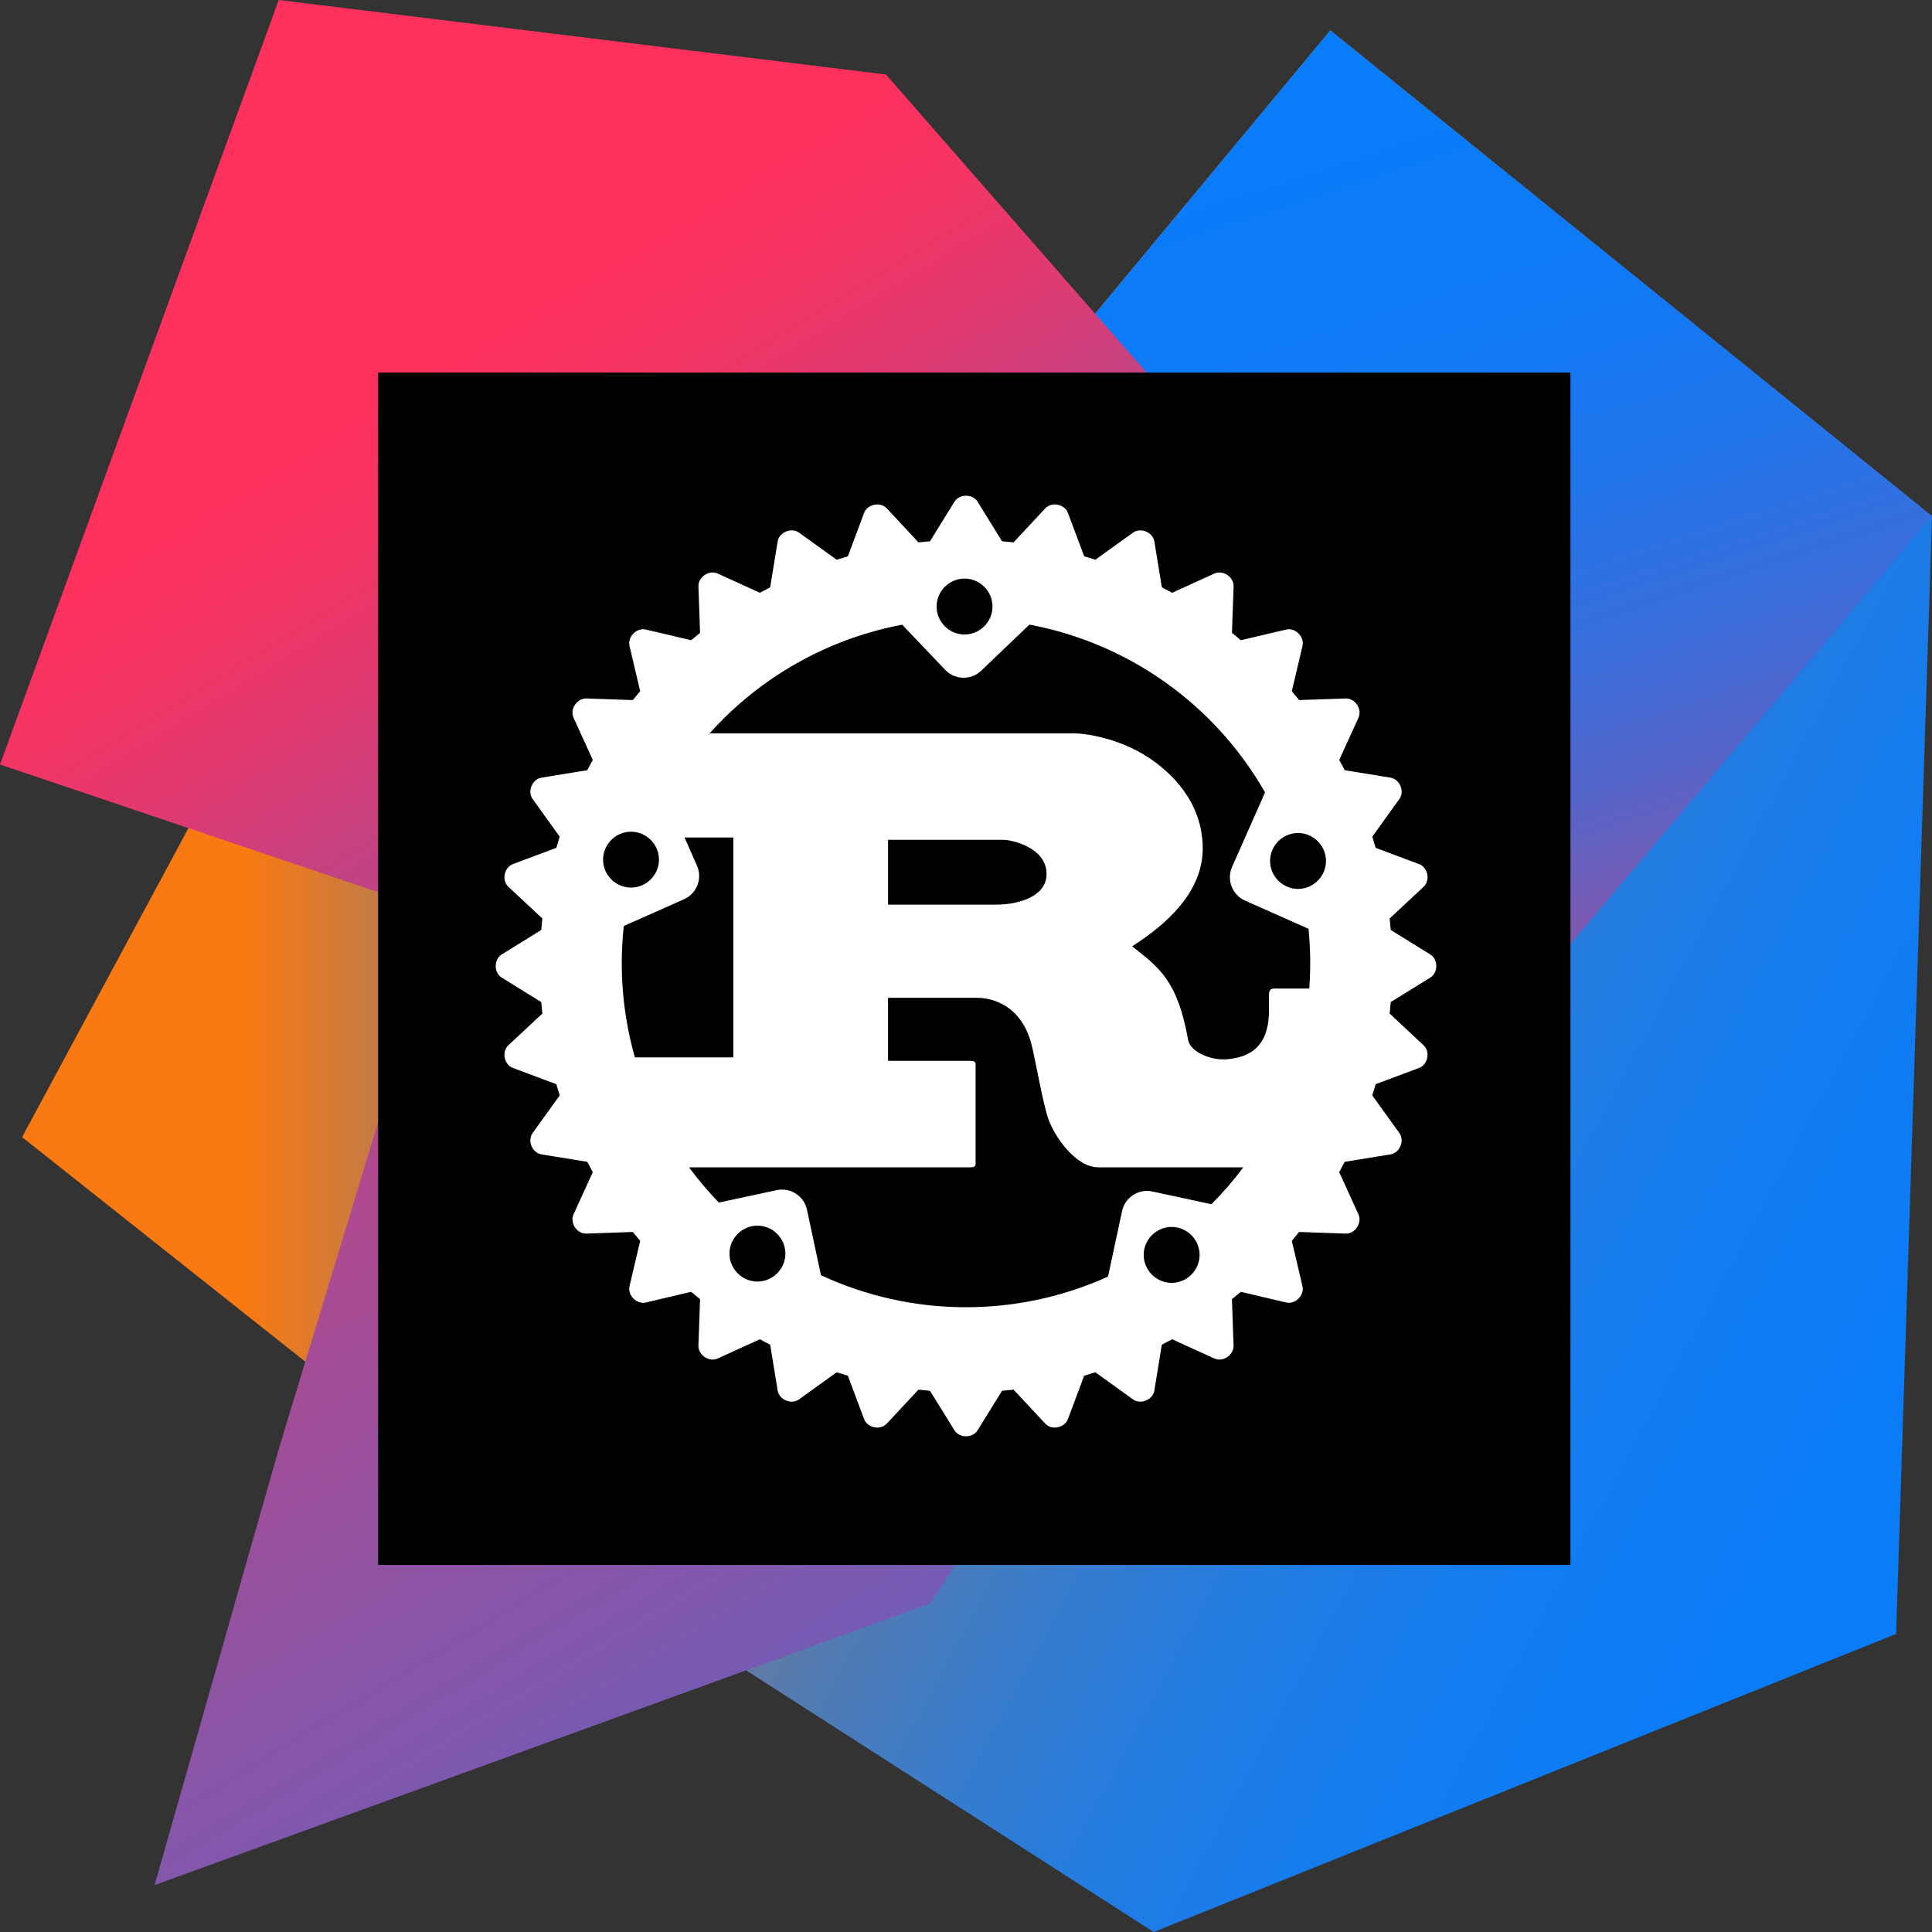 <?xml version="1.0" encoding="UTF-8" standalone="no"?>
<!-- Created with Inkscape (http://www.inkscape.org/) -->

<svg
   xmlns:dc="http://purl.org/dc/elements/1.1/"
   xmlns:cc="http://creativecommons.org/ns#"
   xmlns:rdf="http://www.w3.org/1999/02/22-rdf-syntax-ns#"
   xmlns:svg="http://www.w3.org/2000/svg"
   xmlns="http://www.w3.org/2000/svg"
   version="1.1"
   width="70"
   height="70"
   viewBox="0 0 70 70"
   id="svg2"
   xml:space="preserve"
   style="fill-rule:evenodd;stroke-linejoin:round;stroke-miterlimit:1.414"><rect x="0" y="0" width="70" height="70" fill="#333333" stroke="none"/><g
     id="g6"><path
       d="M 17.7,54.6 0.8,41.2 9.2,25.6 33.3,35 17.7,54.6 z"
       id="path8"
       style="fill:url(#_Linear1);fill-rule:nonzero" /><path
       d="M 70,18.7 68.7,59.2 41.8,70 25.6,59.6 49.3,35 38.9,12.3 48.2,1.1 70,18.7 z"
       id="path10"
       style="fill:url(#_Linear2);fill-rule:nonzero" /><path
       d="M 70,18.7 48.7,43.9 38.9,12.3 48.2,1.1 70,18.7 z"
       id="path12"
       style="fill:url(#_Linear3);fill-rule:nonzero" /><path
       d="M 33.7,58.1 5.6,68.3 10.1,52.5 16,33.1 0,27.7 10.1,0 l 22,2.7 21.6,24.7 -20,30.7 z"
       id="path14"
       style="fill:url(#_Linear4);fill-rule:nonzero" /></g><g
     id="g16"><rect
       width="43.2"
       height="43.2"
       x="13.7"
       y="13.5"
       id="rect18"
       style="fill:#000000" /><path
       d="m 33.934,21.976 c 0,-0.556 0.457,-1.013 1.013,-1.013 0.555,0 1.013,0.457 1.013,1.013 0,0.555 -0.458,1.013 -1.013,1.013 -0.556,0 -1.013,-0.458 -1.013,-1.013 M 21.85,31.147 c 0,-0.556 0.458,-1.013 1.013,-1.013 0.556,0 1.013,0.457 1.013,1.013 0,0.555 -0.457,1.012 -1.013,1.012 -0.555,0 -1.013,-0.457 -1.013,-1.012 m 24.167,0.047 c 0,-0.556 0.457,-1.013 1.013,-1.013 0.556,0 1.013,0.457 1.013,1.013 0,0.556 -0.457,1.013 -1.013,1.013 -0.556,0 -1.013,-0.457 -1.013,-1.013 m -21.234,1.388 c 0.466,-0.207 0.676,-0.754 0.469,-1.221 l -0.449,-1.016 1.767,0 0,7.967 -3.566,0 c -0.44,-1.546 -0.577,-3.163 -0.403,-4.761 l 2.182,-0.969 z m 7.393,0.195 0,-2.348 4.208,0 c 0.218,0 1.535,0.252 1.535,1.237 0,0.818 -1.01,1.111 -1.841,1.111 l -3.902,0 z M 26.43,45.42 c 0,-0.556 0.457,-1.013 1.013,-1.013 0.555,0 1.013,0.457 1.013,1.013 0,0.556 -0.458,1.013 -1.013,1.013 -0.556,0 -1.013,-0.457 -1.013,-1.013 m 15.008,0.047 c 0,-0.555 0.457,-1.013 1.013,-1.013 0.555,0 1.013,0.458 1.013,1.013 0,0.556 -0.458,1.013 -1.013,1.013 -0.556,0 -1.013,-0.457 -1.013,-1.013 m 0.313,-2.297 c -0.499,-0.107 -0.99,0.211 -1.097,0.711 l -0.508,2.372 c -3.307,1.498 -7.108,1.48 -10.4,-0.049 l -0.508,-2.373 c -0.107,-0.499 -0.598,-0.817 -1.096,-0.71 l -2.095,0.45 C 25.658,43.17 25.296,42.743 24.964,42.294 l 10.192,0 c 0.115,0 0.192,-0.021 0.192,-0.126 l 0,-3.605 c 0,-0.105 -0.077,-0.126 -0.192,-0.126 l -2.981,0 0,-2.285 3.224,0 c 0.294,0 1.573,0.084 1.982,1.719 0.128,0.503 0.41,2.139 0.602,2.663 0.192,0.587 0.972,1.76 1.803,1.76 l 5.262,0 c -0.353,0.472 -0.739,0.919 -1.155,1.337 L 41.751,43.17 z m 5.659,-9.518 c 0.072,0.719 0.081,1.444 0.027,2.165 l -1.28,0 c -0.128,0 -0.179,0.084 -0.179,0.209 l 0,0.588 c 0,1.383 -0.78,1.684 -1.464,1.76 -0.651,0.074 -1.372,-0.272 -1.461,-0.67 -0.384,-2.16 -1.024,-2.621 -2.034,-3.418 1.254,-0.796 2.558,-1.97 2.558,-3.543 0,-1.697 -1.163,-2.766 -1.957,-3.291 -1.113,-0.733 -2.345,-0.88 -2.677,-0.88 l -13.233,0 c 1.829,-2.044 4.282,-3.429 6.977,-3.938 l 1.56,1.636 c 0.352,0.37 0.936,0.383 1.305,0.03 l 1.746,-1.669 c 3.598,0.674 6.723,2.9 8.537,6.08 L 44.64,31.41 c -0.206,0.467 0.004,1.013 0.47,1.22 l 2.3,1.022 z m 2.98,0.043 -0.041,-0.417 1.231,-1.148 c 0.25,-0.233 0.157,-0.702 -0.163,-0.822 L 49.843,30.72 49.72,30.314 50.702,28.951 c 0.2,-0.277 0.016,-0.719 -0.321,-0.775 l -1.659,-0.27 -0.199,-0.372 0.697,-1.53 c 0.142,-0.312 -0.123,-0.71 -0.466,-0.697 l -1.683,0.058 -0.266,-0.322 0.387,-1.64 C 47.27,23.07 46.932,22.731 46.599,22.81 l -1.64,0.386 -0.323,-0.266 0.059,-1.683 c 0.013,-0.341 -0.386,-0.607 -0.697,-0.466 l -1.53,0.697 -0.372,-0.199 -0.271,-1.66 c -0.054,-0.336 -0.497,-0.52 -0.774,-0.32 L 39.687,20.28 39.282,20.157 38.693,18.584 C 38.574,18.263 38.104,18.171 37.871,18.42 l -1.147,1.231 -0.418,-0.04 -0.886,-1.433 c -0.179,-0.29 -0.659,-0.29 -0.838,0 l -0.886,1.433 -0.418,0.04 -1.148,-1.231 c -0.233,-0.249 -0.703,-0.157 -0.822,0.164 l -0.588,1.573 -0.406,0.123 -1.363,-0.981 c -0.277,-0.2 -0.72,-0.016 -0.775,0.32 l -0.271,1.66 -0.372,0.199 -1.53,-0.697 c -0.311,-0.142 -0.71,0.125 -0.697,0.466 l 0.059,1.683 -0.323,0.266 -1.64,-0.386 c -0.333,-0.078 -0.671,0.26 -0.593,0.593 l 0.386,1.64 -0.265,0.322 -1.684,-0.058 c -0.339,-0.01 -0.607,0.385 -0.465,0.697 l 0.697,1.53 -0.2,0.372 -1.659,0.27 c -0.337,0.055 -0.519,0.498 -0.32,0.775 l 0.981,1.363 -0.123,0.406 -1.574,0.588 c -0.319,0.12 -0.413,0.589 -0.163,0.822 l 1.231,1.148 -0.041,0.417 -1.432,0.887 c -0.29,0.179 -0.29,0.659 0,0.838 l 1.432,0.886 0.041,0.417 -1.231,1.149 c -0.25,0.232 -0.156,0.702 0.163,0.821 l 1.574,0.589 0.123,0.406 -0.981,1.363 c -0.2,0.278 -0.016,0.72 0.321,0.774 l 1.658,0.27 0.2,0.373 -0.697,1.53 c -0.143,0.311 0.126,0.711 0.465,0.697 l 1.683,-0.059 0.266,0.323 -0.386,1.641 c -0.078,0.332 0.26,0.67 0.593,0.591 l 1.64,-0.386 0.323,0.265 -0.059,1.684 c -0.013,0.341 0.386,0.608 0.697,0.466 l 1.53,-0.697 0.372,0.199 0.271,1.659 c 0.055,0.337 0.498,0.52 0.775,0.321 l 1.362,-0.982 0.407,0.124 0.588,1.572 c 0.119,0.32 0.589,0.414 0.822,0.164 l 1.148,-1.231 0.417,0.041 0.887,1.432 c 0.178,0.289 0.658,0.29 0.838,0 l 0.886,-1.432 0.417,-0.041 1.148,1.231 c 0.233,0.25 0.703,0.156 0.822,-0.164 l 0.588,-1.572 0.406,-0.124 1.364,0.982 c 0.277,0.199 0.719,0.016 0.774,-0.321 l 0.27,-1.659 0.373,-0.199 1.53,0.697 c 0.311,0.142 0.709,-0.124 0.696,-0.466 l -0.058,-1.684 0.323,-0.265 1.639,0.386 c 0.333,0.079 0.671,-0.259 0.593,-0.591 l -0.386,-1.641 0.265,-0.323 1.684,0.059 c 0.34,0.014 0.608,-0.386 0.465,-0.697 l -0.697,-1.53 0.2,-0.373 1.658,-0.27 c 0.338,-0.054 0.521,-0.496 0.321,-0.774 l -0.981,-1.363 0.123,-0.406 1.573,-0.589 c 0.32,-0.119 0.414,-0.589 0.163,-0.821 l -1.23,-1.149 0.041,-0.417 1.432,-0.886 c 0.29,-0.179 0.29,-0.659 0,-0.838 L 50.39,33.695 z"
       id="path20"
       style="fill:#ffffff;fill-rule:nonzero" /></g><defs
     id="defs22"><linearGradient
       x1="0"
       y1="0"
       x2="1"
       y2="0"
       id="_Linear1"
       gradientUnits="userSpaceOnUse"
       gradientTransform="matrix(32.527,0,0,32.527,0.79,40.089)"><stop
         id="stop25"
         style="stop-color:#f97a12;stop-opacity:1"
         offset="0" /><stop
         id="stop27"
         style="stop-color:#f97a12;stop-opacity:1"
         offset="0.25" /><stop
         id="stop29"
         style="stop-color:#b07b58;stop-opacity:1"
         offset="0.45" /><stop
         id="stop31"
         style="stop-color:#577bae;stop-opacity:1"
         offset="0.72" /><stop
         id="stop33"
         style="stop-color:#1e7ce5;stop-opacity:1"
         offset="0.91" /><stop
         id="stop35"
         style="stop-color:#087cfa;stop-opacity:1"
         offset="1" /></linearGradient><linearGradient
       x1="0"
       y1="0"
       x2="1"
       y2="0"
       id="_Linear2"
       gradientUnits="userSpaceOnUse"
       gradientTransform="matrix(53.657,29.69,-29.69,53.657,25.767,24.88)"><stop
         id="stop38"
         style="stop-color:#f97a12;stop-opacity:1"
         offset="0" /><stop
         id="stop40"
         style="stop-color:#cb7a3e;stop-opacity:1"
         offset="0.07" /><stop
         id="stop42"
         style="stop-color:#9e7b6a;stop-opacity:1"
         offset="0.15" /><stop
         id="stop44"
         style="stop-color:#757b91;stop-opacity:1"
         offset="0.24" /><stop
         id="stop46"
         style="stop-color:#537bb1;stop-opacity:1"
         offset="0.33" /><stop
         id="stop48"
         style="stop-color:#387ccc;stop-opacity:1"
         offset="0.43" /><stop
         id="stop50"
         style="stop-color:#237ce0;stop-opacity:1"
         offset="0.53" /><stop
         id="stop52"
         style="stop-color:#147cef;stop-opacity:1"
         offset="0.65" /><stop
         id="stop54"
         style="stop-color:#0b7cf7;stop-opacity:1"
         offset="0.79" /><stop
         id="stop56"
         style="stop-color:#087cfa;stop-opacity:1"
         offset="1" /></linearGradient><linearGradient
       x1="0"
       y1="0"
       x2="1"
       y2="0"
       id="_Linear3"
       gradientUnits="userSpaceOnUse"
       gradientTransform="matrix(-14.937,-44.634,44.634,-14.937,63.228,42.915)"><stop
         id="stop59"
         style="stop-color:#fe315d;stop-opacity:1"
         offset="0" /><stop
         id="stop61"
         style="stop-color:#cb417e;stop-opacity:1"
         offset="0.07" /><stop
         id="stop63"
         style="stop-color:#9e4e9b;stop-opacity:1"
         offset="0.16" /><stop
         id="stop65"
         style="stop-color:#755bb4;stop-opacity:1"
         offset="0.24" /><stop
         id="stop67"
         style="stop-color:#5365ca;stop-opacity:1"
         offset="0.33" /><stop
         id="stop69"
         style="stop-color:#386ddb;stop-opacity:1"
         offset="0.43" /><stop
         id="stop71"
         style="stop-color:#2374e9;stop-opacity:1"
         offset="0.54" /><stop
         id="stop73"
         style="stop-color:#1478f3;stop-opacity:1"
         offset="0.65" /><stop
         id="stop75"
         style="stop-color:#0b7bf8;stop-opacity:1"
         offset="0.79" /><stop
         id="stop77"
         style="stop-color:#087cfa;stop-opacity:1"
         offset="1" /></linearGradient><linearGradient
       x1="0"
       y1="0"
       x2="1"
       y2="0"
       id="_Linear4"
       gradientUnits="userSpaceOnUse"
       gradientTransform="matrix(44.803,74.107,-74.107,44.803,10.72,16.473)"><stop
         id="stop80"
         style="stop-color:#fe315d;stop-opacity:1"
         offset="0" /><stop
         id="stop82"
         style="stop-color:#f63462;stop-opacity:1"
         offset="0.04" /><stop
         id="stop84"
         style="stop-color:#df3a71;stop-opacity:1"
         offset="0.1" /><stop
         id="stop86"
         style="stop-color:#c24383;stop-opacity:1"
         offset="0.16" /><stop
         id="stop88"
         style="stop-color:#ad4a91;stop-opacity:1"
         offset="0.29" /><stop
         id="stop90"
         style="stop-color:#755bb4;stop-opacity:1"
         offset="0.54" /><stop
         id="stop92"
         style="stop-color:#1d76ed;stop-opacity:1"
         offset="0.91" /><stop
         id="stop94"
         style="stop-color:#087cfa;stop-opacity:1"
         offset="1" /></linearGradient></defs></svg>
